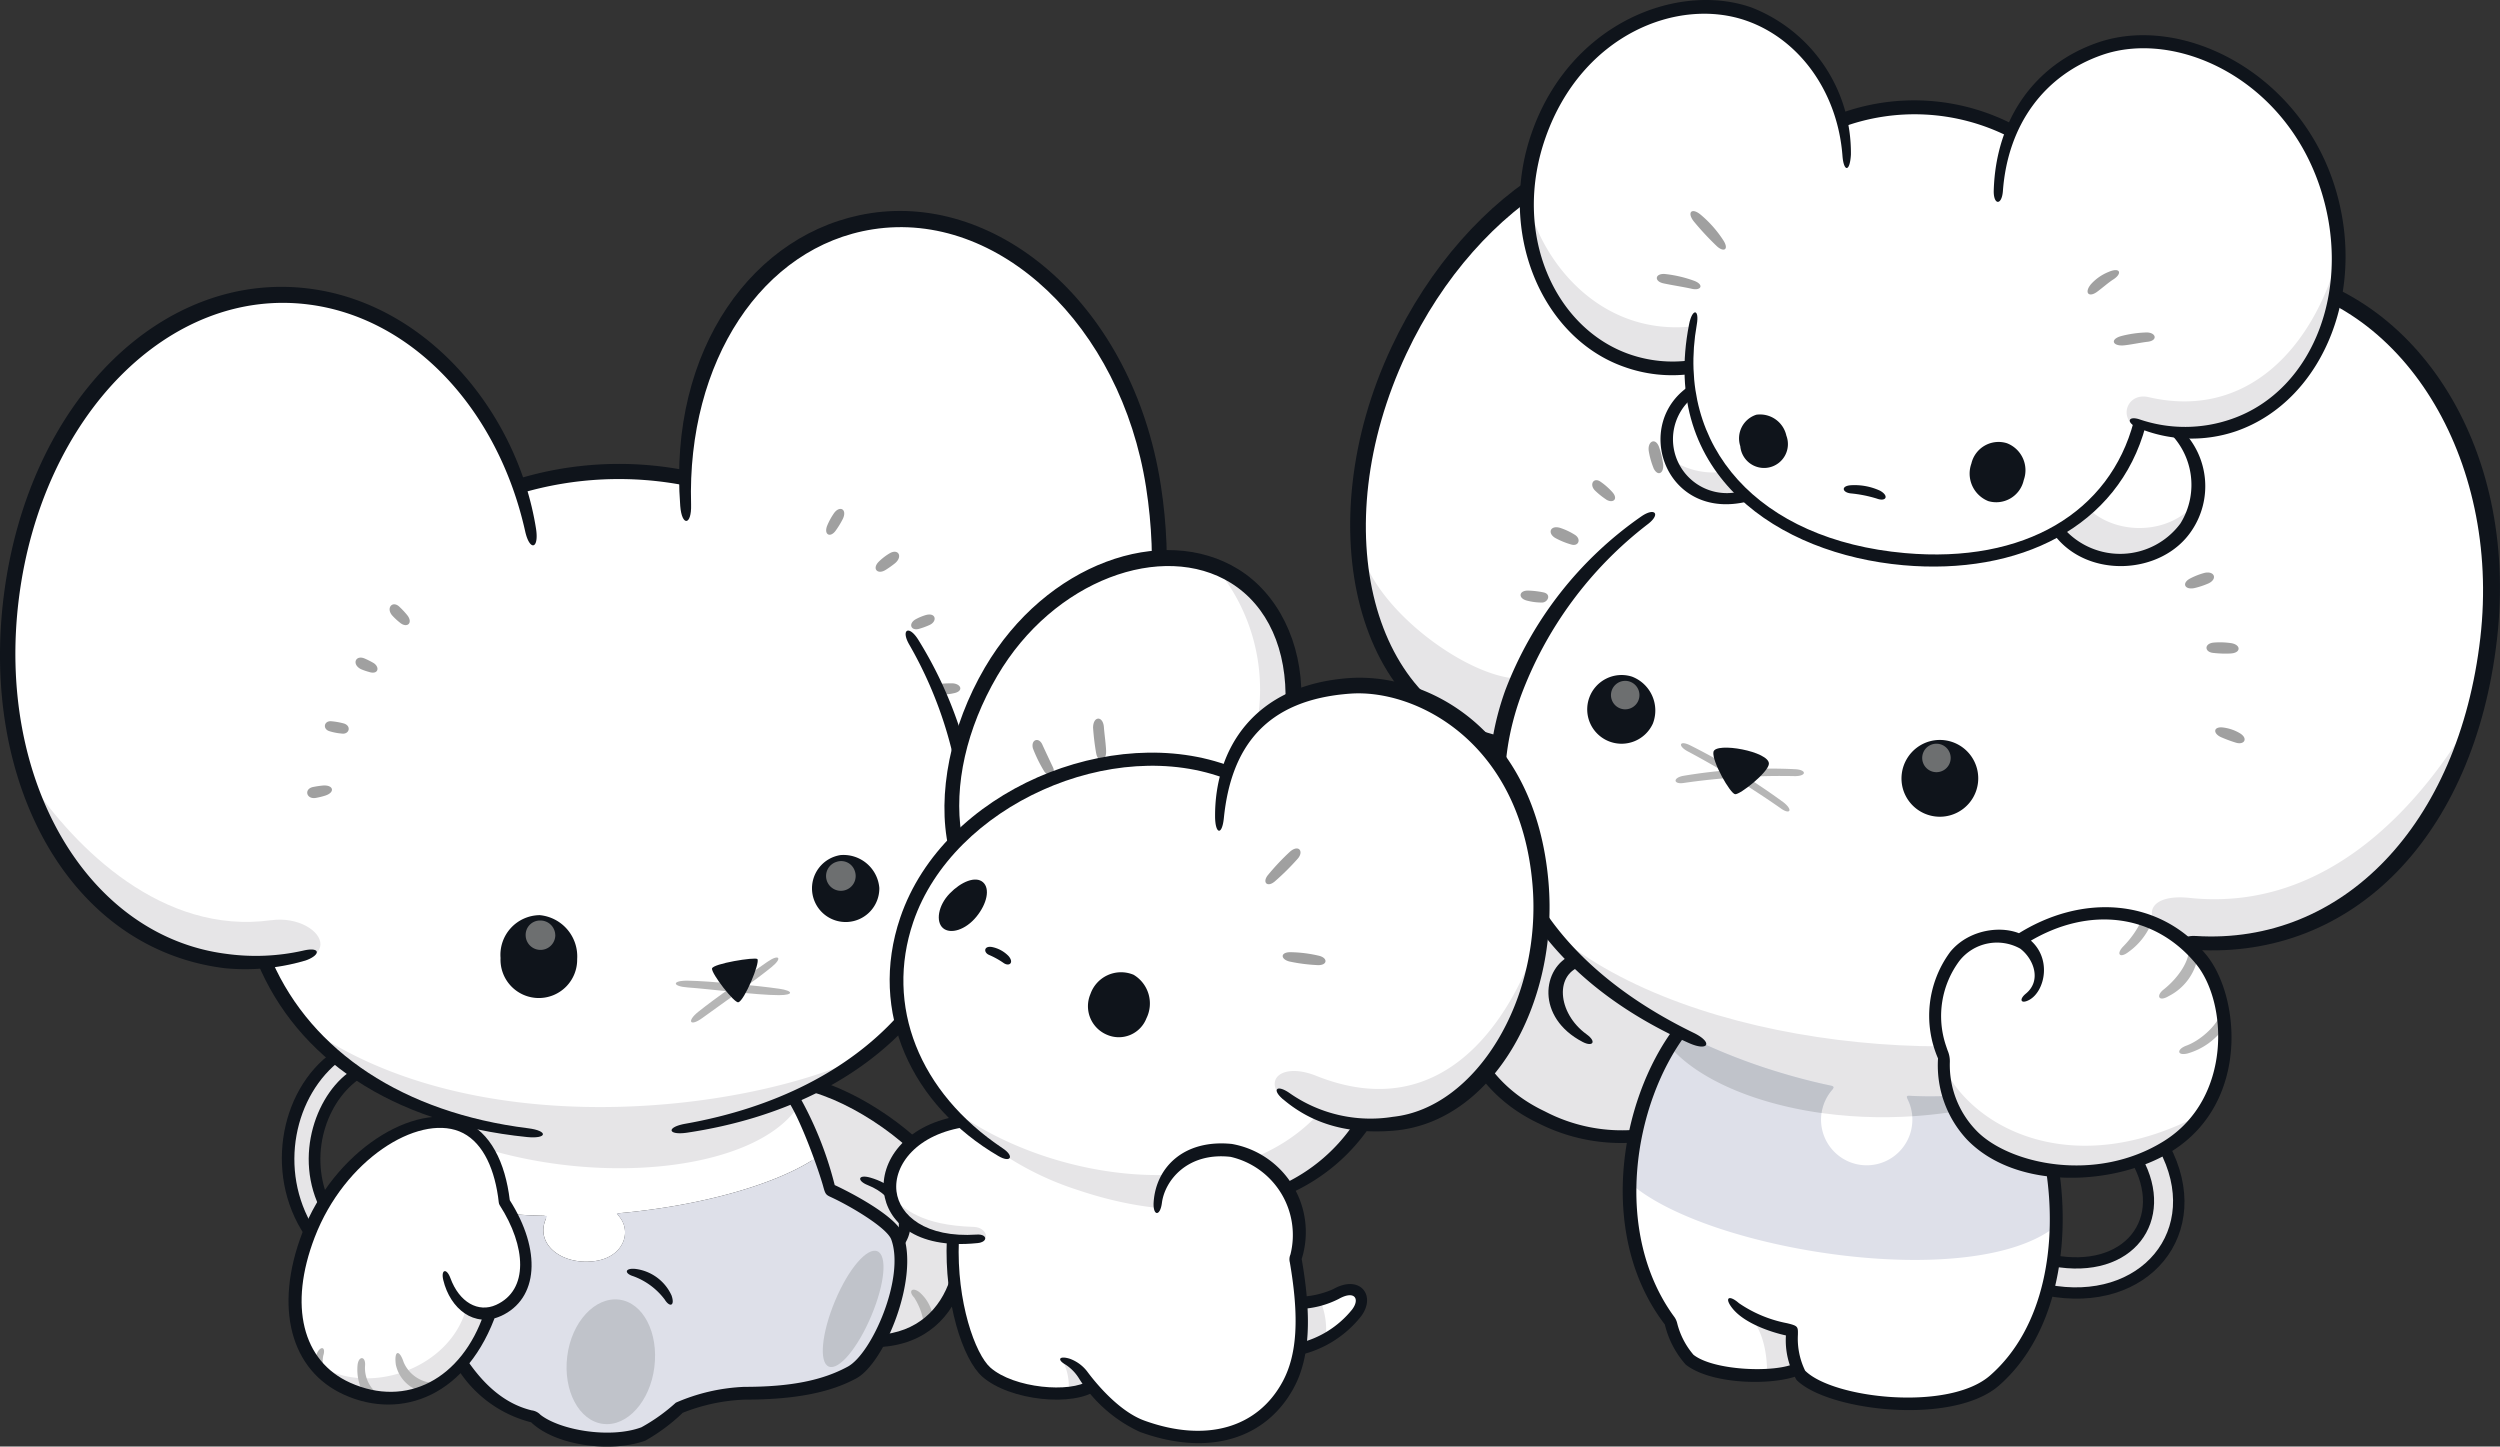 <?xml version="1.0" encoding="UTF-8"?>
<svg data-name="Group 2196" version="1.1" viewBox="0 0 207.39 120" xmlns="http://www.w3.org/2000/svg">
 <rect x="0" y="0" width="207.39" height="120" fill="#333333" stroke="none"/>
 <defs>
  <clipPath id="clipPath1">
   <rect width="207.39" height="120" fill="none" data-name="Rectangle 16534"/>
  </clipPath>
  <clipPath id="clipPath2">
   <rect width="207.39" height="120" fill="none" data-name="Rectangle 16534"/>
  </clipPath>
  <clipPath id="clipPath3">
   <rect width="207.39" height="120" fill="none" data-name="Rectangle 16534"/>
  </clipPath>
  <clipPath id="clipPath4">
   <rect width="207.39" height="120" fill="none" data-name="Rectangle 16534"/>
  </clipPath>
  <clipPath id="clipPath5">
   <rect width="207.39" height="120" fill="none" data-name="Rectangle 16534"/>
  </clipPath>
  <clipPath id="clipPath6">
   <rect width="207.39" height="120" fill="none" data-name="Rectangle 16534"/>
  </clipPath>
  <clipPath id="clipPath7">
   <rect width="207.39" height="120" fill="none" data-name="Rectangle 16534"/>
  </clipPath>
  <clipPath id="clipPath8">
   <rect width="207.39" height="120" fill="none" data-name="Rectangle 16534"/>
  </clipPath>
  <clipPath id="clipPath9">
   <rect width="207.39" height="120" fill="none" data-name="Rectangle 16534"/>
  </clipPath>
  <clipPath id="clipPath10">
   <rect width="207.39" height="120" fill="none" data-name="Rectangle 16534"/>
  </clipPath>
  <clipPath id="clipPath11">
   <rect width="207.39" height="120" fill="none" data-name="Rectangle 16534"/>
  </clipPath>
  <clipPath id="clipPath12">
   <rect width="207.39" height="120" fill="none" data-name="Rectangle 16534"/>
  </clipPath>
  <clipPath id="clipPath13">
   <rect width="207.39" height="120" fill="none" data-name="Rectangle 16534"/>
  </clipPath>
  <clipPath id="clipPath14">
   <rect width="207.39" height="120" fill="none" data-name="Rectangle 16534"/>
  </clipPath>
  <clipPath id="clipPath15">
   <rect width="207.39" height="120" fill="none" data-name="Rectangle 16534"/>
  </clipPath>
  <clipPath id="clipPath18">
   <rect width="207.39" height="120" fill="none" data-name="Rectangle 16534"/>
  </clipPath>
  <clipPath id="clipPath19">
   <rect width="207.39" height="120" fill="none" data-name="Rectangle 16534"/>
  </clipPath>
  <clipPath id="clipPath20">
   <rect width="207.39" height="120" fill="none" data-name="Rectangle 16534"/>
  </clipPath>
  <clipPath id="clipPath21">
   <rect width="207.39" height="120" fill="none" data-name="Rectangle 16534"/>
  </clipPath>
  <clipPath id="clipPath22">
   <rect width="207.39" height="120" fill="none" data-name="Rectangle 16534"/>
  </clipPath>
  <clipPath id="clipPath23">
   <rect width="207.39" height="120" fill="none" data-name="Rectangle 16534"/>
  </clipPath>
  <clipPath id="clipPath24">
   <rect width="207.39" height="120" fill="none" data-name="Rectangle 16534"/>
  </clipPath>
  <clipPath id="clipPath25">
   <rect width="207.39" height="120" fill="none" data-name="Rectangle 16534"/>
  </clipPath>
  <clipPath id="clipPath26">
   <rect width="207.39" height="120" fill="none" data-name="Rectangle 16534"/>
  </clipPath>
  <clipPath id="clipPath27">
   <rect width="207.39" height="120" fill="none" data-name="Rectangle 16534"/>
  </clipPath>
  <clipPath id="clipPath28">
   <rect width="207.39" height="120" fill="none" data-name="Rectangle 16534"/>
  </clipPath>
  <clipPath id="clipPath29">
   <rect width="207.39" height="120" fill="none" data-name="Rectangle 16534"/>
  </clipPath>
  <clipPath id="clipPath30">
   <rect width="207.39" height="120" fill="none" data-name="Rectangle 16534"/>
  </clipPath>
  <clipPath id="clipPath31">
   <rect width="207.39" height="120" fill="none" data-name="Rectangle 16534"/>
  </clipPath>
  <clipPath id="clipPath32">
   <rect width="207.39" height="120" fill="none" data-name="Rectangle 16534"/>
  </clipPath>
  <clipPath id="clipPath33">
   <rect width="207.39" height="120" fill="none" data-name="Rectangle 16534"/>
  </clipPath>
  <clipPath id="clipPath34">
   <rect width="207.39" height="120" fill="none" data-name="Rectangle 16534"/>
  </clipPath>
  <clipPath id="clipPath35">
   <rect width="207.39" height="120" fill="none" data-name="Rectangle 16534"/>
  </clipPath>
  <clipPath id="clipPath36">
   <rect width="207.39" height="120" fill="none" data-name="Rectangle 16534"/>
  </clipPath>
  <clipPath id="clipPath37">
   <rect width="207.39" height="120" fill="none" data-name="Rectangle 16534"/>
  </clipPath>
  <clipPath id="clipPath38">
   <rect width="207.39" height="120" fill="none" data-name="Rectangle 16534"/>
  </clipPath>
  <clipPath id="clipPath39">
   <rect width="207.39" height="120" fill="none" data-name="Rectangle 16534"/>
  </clipPath>
  <clipPath id="clipPath40">
   <rect width="207.39" height="120" fill="none" data-name="Rectangle 16534"/>
  </clipPath>
  <clipPath id="clipPath41">
   <rect width="207.39" height="120" fill="none" data-name="Rectangle 16534"/>
  </clipPath>
  <clipPath id="clipPath42">
   <rect width="207.39" height="120" fill="none" data-name="Rectangle 16534"/>
  </clipPath>
  <clipPath id="clipPath43">
   <rect width="207.39" height="120" fill="none" data-name="Rectangle 16534"/>
  </clipPath>
  <clipPath id="clipPath44">
   <rect width="207.39" height="120" fill="none" data-name="Rectangle 16534"/>
  </clipPath>
  <clipPath id="clipPath45">
   <rect width="207.39" height="120" fill="none" data-name="Rectangle 16534"/>
  </clipPath>
  <clipPath id="clipPath46">
   <rect width="207.39" height="120" fill="none" data-name="Rectangle 16534"/>
  </clipPath>
  <clipPath id="clipPath47">
   <rect width="207.39" height="120" fill="none" data-name="Rectangle 16534"/>
  </clipPath>
  <clipPath id="clipPath48">
   <rect width="207.39" height="120" fill="none" data-name="Rectangle 16534"/>
  </clipPath>
  <clipPath id="clipPath49">
   <rect width="207.39" height="120" fill="none" data-name="Rectangle 16534"/>
  </clipPath>
  <clipPath id="clipPath50">
   <rect width="207.39" height="120" fill="none" data-name="Rectangle 16534"/>
  </clipPath>
  <clipPath id="clipPath51">
   <rect width="207.39" height="120" fill="none" data-name="Rectangle 16534"/>
  </clipPath>
  <clipPath id="clipPath52">
   <rect width="207.39" height="120" fill="none" data-name="Rectangle 16534"/>
  </clipPath>
  <clipPath id="clipPath53">
   <rect width="207.39" height="120" fill="none" data-name="Rectangle 16534"/>
  </clipPath>
  <clipPath id="clipPath54">
   <rect width="207.39" height="120" fill="none" data-name="Rectangle 16534"/>
  </clipPath>
  <clipPath id="clipPath55">
   <rect width="207.39" height="120" fill="none" data-name="Rectangle 16534"/>
  </clipPath>
  <clipPath id="clipPath56">
   <rect width="207.39" height="120" fill="none" data-name="Rectangle 16534"/>
  </clipPath>
  <clipPath id="clipPath57">
   <rect width="207.39" height="120" fill="none" data-name="Rectangle 16534"/>
  </clipPath>
  <clipPath id="clipPath58">
   <rect width="207.39" height="120" fill="none" data-name="Rectangle 16534"/>
  </clipPath>
  <clipPath id="clipPath62">
   <rect width="207.39" height="120" fill="none" data-name="Rectangle 16534"/>
  </clipPath>
  <clipPath id="clipPath63">
   <rect width="207.39" height="120" fill="none" data-name="Rectangle 16534"/>
  </clipPath>
  <clipPath id="clipPath64">
   <rect width="207.39" height="120" fill="none" data-name="Rectangle 16534"/>
  </clipPath>
  <clipPath id="clipPath65">
   <rect width="207.39" height="120" fill="none" data-name="Rectangle 16534"/>
  </clipPath>
  <clipPath id="clipPath66">
   <rect width="207.39" height="120" fill="none" data-name="Rectangle 16534"/>
  </clipPath>
  <clipPath id="clipPath67">
   <rect width="207.39" height="120" fill="none" data-name="Rectangle 16534"/>
  </clipPath>
  <clipPath id="clipPath68">
   <rect width="207.39" height="120" fill="none" data-name="Rectangle 16534"/>
  </clipPath>
  <clipPath id="clipPath69">
   <rect width="207.39" height="120" fill="none" data-name="Rectangle 16534"/>
  </clipPath>
  <clipPath id="clipPath70">
   <rect width="207.39" height="120" fill="none" data-name="Rectangle 16534"/>
  </clipPath>
  <clipPath id="clipPath71">
   <rect width="207.39" height="120" fill="none" data-name="Rectangle 16534"/>
  </clipPath>
  <clipPath id="clipPath72">
   <rect width="207.39" height="120" fill="none" data-name="Rectangle 16534"/>
  </clipPath>
  <clipPath id="clipPath73">
   <rect width="207.39" height="120" fill="none" data-name="Rectangle 16534"/>
  </clipPath>
  <clipPath id="clipPath74">
   <rect width="207.39" height="120" fill="none" data-name="Rectangle 16534"/>
  </clipPath>
  <clipPath id="clipPath75">
   <rect width="207.39" height="120" fill="none" data-name="Rectangle 16534"/>
  </clipPath>
  <clipPath id="clipPath76">
   <rect width="207.39" height="120" fill="none" data-name="Rectangle 16534"/>
  </clipPath>
  <clipPath id="clipPath77">
   <rect width="207.39" height="120" fill="none" data-name="Rectangle 16534"/>
  </clipPath>
  <clipPath id="clipPath78">
   <rect width="207.39" height="120" fill="none" data-name="Rectangle 16534"/>
  </clipPath>
  <clipPath id="clipPath79">
   <rect width="207.39" height="120" fill="none" data-name="Rectangle 16534"/>
  </clipPath>
  <clipPath id="clipPath80">
   <rect width="207.39" height="120" fill="none" data-name="Rectangle 16534"/>
  </clipPath>
  <clipPath id="clipPath81">
   <rect width="207.39" height="120" fill="none" data-name="Rectangle 16534"/>
  </clipPath>
  <clipPath id="clipPath82">
   <rect width="207.39" height="120" fill="none" data-name="Rectangle 16534"/>
  </clipPath>
  <clipPath id="clipPath83">
   <rect width="207.39" height="120" fill="none" data-name="Rectangle 16534"/>
  </clipPath>
  <clipPath id="clipPath84">
   <rect width="207.39" height="120" fill="none" data-name="Rectangle 16534"/>
  </clipPath>
  <clipPath id="clipPath85">
   <rect width="207.39" height="120" fill="none" data-name="Rectangle 16534"/>
  </clipPath>
  <clipPath id="clipPath88">
   <rect width="207.39" height="120" fill="none" data-name="Rectangle 16534"/>
  </clipPath>
  <clipPath id="clipPath89">
   <rect width="207.39" height="120" fill="none" data-name="Rectangle 16534"/>
  </clipPath>
  <clipPath id="clipPath90">
   <rect width="207.39" height="120" fill="none" data-name="Rectangle 16534"/>
  </clipPath>
  <clipPath id="clipPath91">
   <rect width="207.39" height="120" fill="none" data-name="Rectangle 16534"/>
  </clipPath>
  <clipPath id="clipPath92">
   <rect width="207.39" height="120" fill="none" data-name="Rectangle 16534"/>
  </clipPath>
  <clipPath id="clipPath93">
   <rect width="207.39" height="120" fill="none" data-name="Rectangle 16534"/>
  </clipPath>
  <clipPath id="clipPath94">
   <rect width="207.39" height="120" fill="none" data-name="Rectangle 16534"/>
  </clipPath>
  <clipPath id="clipPath95">
   <rect width="207.39" height="120" fill="none" data-name="Rectangle 16534"/>
  </clipPath>
  <clipPath id="clipPath96">
   <rect width="207.39" height="120" fill="none" data-name="Rectangle 16534"/>
  </clipPath>
  <clipPath id="clipPath97">
   <rect width="207.39" height="120" fill="none" data-name="Rectangle 16534"/>
  </clipPath>
  <clipPath id="clipPath98">
   <rect width="207.39" height="120" fill="none" data-name="Rectangle 16534"/>
  </clipPath>
  <clipPath id="clipPath99">
   <rect width="207.39" height="120" fill="none" data-name="Rectangle 16534"/>
  </clipPath>
  <clipPath id="clipPath100">
   <rect width="207.39" height="120" fill="none" data-name="Rectangle 16534"/>
  </clipPath>
  <clipPath id="clipPath101">
   <rect width="207.39" height="120" fill="none" data-name="Rectangle 16534"/>
  </clipPath>
  <clipPath id="clipPath102">
   <rect width="207.39" height="120" fill="none" data-name="Rectangle 16534"/>
  </clipPath>
  <clipPath id="clipPath103">
   <rect width="207.39" height="120" fill="none" data-name="Rectangle 16534"/>
  </clipPath>
  <clipPath id="clipPath104">
   <rect width="207.39" height="120" fill="none" data-name="Rectangle 16534"/>
  </clipPath>
  <clipPath id="clipPath105">
   <rect width="207.39" height="120" fill="none" data-name="Rectangle 16534"/>
  </clipPath>
  <clipPath id="clipPath106">
   <rect width="207.39" height="120" fill="none" data-name="Rectangle 16534"/>
  </clipPath>
  <clipPath id="clipPath107">
   <rect width="207.39" height="120" fill="none" data-name="Rectangle 16534"/>
  </clipPath>
  <clipPath id="clipPath108">
   <rect width="207.39" height="120" fill="none" data-name="Rectangle 16534"/>
  </clipPath>
  <clipPath id="clipPath109">
   <rect width="207.39" height="120" fill="none" data-name="Rectangle 16534"/>
  </clipPath>
  <clipPath id="clipPath110">
   <rect width="207.39" height="120" fill="none" data-name="Rectangle 16534"/>
  </clipPath>
  <clipPath id="clipPath111">
   <rect width="207.39" height="120" fill="none" data-name="Rectangle 16534"/>
  </clipPath>
  <clipPath id="clipPath112">
   <rect width="207.39" height="120" fill="none" data-name="Rectangle 16534"/>
  </clipPath>
  <clipPath id="clipPath113">
   <rect width="207.39" height="120" fill="none" data-name="Rectangle 16534"/>
  </clipPath>
  <clipPath id="clipPath114">
   <rect width="207.39" height="120" fill="none" data-name="Rectangle 16534"/>
  </clipPath>
  <clipPath id="clipPath115">
   <rect width="207.39" height="120" fill="none" data-name="Rectangle 16534"/>
  </clipPath>
  <clipPath id="clipPath116">
   <rect width="207.39" height="120" fill="none" data-name="Rectangle 16534"/>
  </clipPath>
  <clipPath id="clipPath117">
   <rect width="207.39" height="120" fill="none" data-name="Rectangle 16534"/>
  </clipPath>
  <clipPath id="clipPath118">
   <rect width="207.39" height="120" fill="none" data-name="Rectangle 16534"/>
  </clipPath>
  <clipPath id="clipPath119">
   <rect width="207.39" height="120" fill="none" data-name="Rectangle 16534"/>
  </clipPath>
  <clipPath id="clipPath120">
   <rect width="207.39" height="120" fill="none" data-name="Rectangle 16534"/>
  </clipPath>
  <clipPath id="clipPath121">
   <rect width="207.39" height="120" fill="none" data-name="Rectangle 16534"/>
  </clipPath>
  <clipPath id="clipPath122">
   <rect width="207.39" height="120" fill="none" data-name="Rectangle 16534"/>
  </clipPath>
  <clipPath id="clipPath123">
   <rect width="207.39" height="120" fill="none" data-name="Rectangle 16534"/>
  </clipPath>
  <clipPath id="clipPath124">
   <rect width="207.39" height="120" fill="none" data-name="Rectangle 16534"/>
  </clipPath>
  <clipPath id="clipPath125">
   <rect width="207.39" height="120" fill="none" data-name="Rectangle 16534"/>
  </clipPath>
  <clipPath id="clipPath126">
   <rect width="207.39" height="120" fill="none" data-name="Rectangle 16534"/>
  </clipPath>
  <clipPath id="clipPath127">
   <rect width="207.39" height="120" fill="none" data-name="Rectangle 16534"/>
  </clipPath>
  <clipPath id="clipPath128">
   <rect width="207.39" height="120" fill="none" data-name="Rectangle 16534"/>
  </clipPath>
  <clipPath id="clipPath129">
   <rect width="207.39" height="120" fill="none" data-name="Rectangle 16534"/>
  </clipPath>
  <clipPath id="clipPath132">
   <rect width="207.39" height="120" fill="none" data-name="Rectangle 16534"/>
  </clipPath>
  <clipPath id="clipPath133">
   <rect width="207.39" height="120" fill="none" data-name="Rectangle 16534"/>
  </clipPath>
  <clipPath id="clipPath134">
   <rect width="207.39" height="120" fill="none" data-name="Rectangle 16534"/>
  </clipPath>
  <clipPath id="clipPath135">
   <rect width="207.39" height="120" fill="none" data-name="Rectangle 16534"/>
  </clipPath>
  <clipPath id="clipPath136">
   <rect width="207.39" height="120" fill="none" data-name="Rectangle 16534"/>
  </clipPath>
  <clipPath id="clipPath137">
   <rect width="207.39" height="120" fill="none" data-name="Rectangle 16534"/>
  </clipPath>
  <clipPath id="clipPath138">
   <rect width="207.39" height="120" fill="none" data-name="Rectangle 16534"/>
  </clipPath>
  <clipPath id="clipPath139">
   <rect width="207.39" height="120" fill="none" data-name="Rectangle 16534"/>
  </clipPath>
  <clipPath id="clipPath140">
   <rect width="207.39" height="120" fill="none" data-name="Rectangle 16534"/>
  </clipPath>
  <clipPath id="clipPath141">
   <rect width="207.39" height="120" fill="none" data-name="Rectangle 16534"/>
  </clipPath>
  <clipPath id="clipPath142">
   <rect width="207.39" height="120" fill="none" data-name="Rectangle 16534"/>
  </clipPath>
  <clipPath id="clipPath143">
   <rect width="207.39" height="120" fill="none" data-name="Rectangle 16534"/>
  </clipPath>
  <clipPath id="clipPath144">
   <rect width="207.39" height="120" fill="none" data-name="Rectangle 16534"/>
  </clipPath>
  <clipPath id="clipPath145">
   <rect width="207.39" height="120" fill="none" data-name="Rectangle 16534"/>
  </clipPath>
  <clipPath id="clipPath146">
   <rect width="207.39" height="120" fill="none" data-name="Rectangle 16534"/>
  </clipPath>
  <clipPath id="clipPath147">
   <rect width="207.39" height="120" fill="none" data-name="Rectangle 16534"/>
  </clipPath>
 </defs>
 <path d="m170.18 43.246c-4.288 2.432-10.88 3.213-20.877 0.513-0.46 1.993 0.851 5.833 2.916 6.88 3.326 1.686 8.247 0.227 10.662 0.729 3.921 0.814 7.827 3.289 11.163 1.412 2.406-1.353 3.337-4.72 3.1-6.483a7.264 7.264 0 0 1-6.969-3.052" clip-path="url(#clipPath147)" fill="#fff" data-name="Path 9009"/>
 <path d="m149.26 44.078c6.333 3.1 16.358 2.916 21.461-0.136a5.088 5.088 0 0 1 0.865 0.956c-1.411 1.5-7.057 3.549-11.482 3.372-5.554-0.222-9.113-2.05-10.844-4.192" clip-path="url(#clipPath146)" fill="#e6e5e7" data-name="Path 9010"/>
 <path d="m177.67 46.038c0.379 1.979-0.668 5.764-3.258 7.222-3.555 2-7.653-0.563-11.642-1.39-2.421-0.5-7.409 1.012-10.89-0.751-2.244-1.138-3.644-5.251-3.121-7.518l0.956 0.507c-0.272 1.906 1 5.248 2.717 6.117 3.218 1.631 7.938 0.149 10.545 0.688 3.97 0.824 7.678 3.241 10.84 1.463 2.3-1.3 3.113-4.69 2.859-6.138z" clip-path="url(#clipPath145)" fill="#0f141b" data-name="Path 9011"/>
 <path d="m169.29 106.91c8.729 2.059 14.424-5.254 9.757-12.541l-2.088 1.35c3.417 5.284-0.33 10.357-7.216 8.742z" clip-path="url(#clipPath144)" fill="#e6e5e7" data-name="Path 9012"/>
 <path d="m142.46 89.734c-2.2 4.1-7.492 6.2-14.514 2.878-6.4-3.022-7.974-9.3-5.616-13.689a8.4 8.4 0 0 1 5.4-4.166c2.317 3.98 8.514 9.326 15.617 12.134a7.886 7.886 0 0 1-0.887 2.843" clip-path="url(#clipPath143)" fill="#fff" data-name="Path 9013"/>
 <path d="m127.73 74.757a16.244 16.244 0 0 0-4.594 2.7c-4.163 3.574-1.733 12.019 3.606 14.511q0.57 0.34 1.2 0.64c7.022 3.318 12.314 1.218 14.514-2.878a7.891 7.891 0 0 0 0.887-2.843c-7.1-2.808-13.3-8.154-15.617-12.134" clip-path="url(#clipPath142)" fill="#e6e5e7" data-name="Path 9014"/>
 <path d="m167.74 89.398c-10.141 3.331-23.319-1.825-28.22-3.918-4.316 5.72-6.488 16.744-0.911 24.179a7.042 7.042 0 0 0 1.579 3.1c1.81 1.426 7 1.652 8.92 0.753a1.745 1.745 0 0 0 0.314 0.522c2.461 2.461 12.4 3.558 15.978 0.425 6.892-6.03 5.9-18.6 2.34-25.06" clip-path="url(#clipPath141)" fill="#fff" data-name="Path 9015"/>
 <path d="m148.65 110.4a9.918 9.918 0 0 1-3.691-1.412c1.4 1.354 1.642 3.541 1.635 5.029a7.491 7.491 0 0 0 2.479-0.492l0.016-0.041a7.147 7.147 0 0 1-0.441-3.083" clip-path="url(#clipPath140)" fill="#e6e5e7" data-name="Path 9016"/>
 <path d="m168.39 90.706c-0.2-0.458-0.421-0.895-0.648-1.307-10.14 3.331-23.319-1.825-28.22-3.918-0.329 0.436-0.646 0.9-0.947 1.4 4.257 4.893 17.13 8.051 29.816 3.828" clip-path="url(#clipPath139)" fill="#e6e5e7" data-name="Path 9017"/>
 <path d="m187.43 22.876c-9.956-1.147-18.843 4.365-23.063 15.431q-0.525-0.191-1.063-0.366a27.466 27.466 0 0 0-11.366-1.215c2.313-11.2-1.86-20.629-8.054-23.536-9.12-4.278-21.492 2.866-27.633 15.957s-3.728 27.172 5.392 31.45a12.969 12.969 0 0 0 3.03 0.988c-2 12.027 6.916 22.521 23.118 27.419 15.264 4.615 28.925 0.979 34.258-10.9 12.028 0.779 22.308-8.921 24.176-25.138 1.755-15.235-6.609-28.687-18.793-30.091" clip-path="url(#clipPath138)" fill="#fff" data-name="Path 9018"/>
 <g fill="#e6e5e7">
  <path d="m128.94 77.403c3.975 5 10.383 9.177 18.8 11.722 12.139 3.67 23.31 2 30.038-4.762-13.772 4.762-37.517 2.612-48.841-6.961" clip-path="url(#clipPath137)" data-name="Path 9019"/>
  <path d="m112.92 45.711c0.494 6.818 3.514 12.449 8.717 14.891a12.957 12.957 0 0 0 3.03 0.988l0.032-0.012a21.738 21.738 0 0 1 1.32-5.275c-4.254-0.088-11.821-5.634-13.1-10.594" clip-path="url(#clipPath136)" data-name="Path 9020"/>
  <path d="m204.77 60.019c-3.813 6.351-11.48 15.7-23.146 14.466-4.172-0.44-4.071 2.551-0.182 3.584a3.717 3.717 0 0 1 0.517 0.22c0.029-0.061 0.056-0.123 0.084-0.185 10.165 0.658 19.081-6.167 22.727-18.086" clip-path="url(#clipPath135)" data-name="Path 9021"/>
 </g>
 <path d="m170.5 101.76a26.017 26.017 0 0 0-2.485-11.839 30.805 30.805 0 0 1-9.6 0.982c-0.278-0.013-0.278 0.067-0.148 0.334a3.788 3.788 0 1 1-6.3-0.809c0.2-0.23 0.18-0.316-0.122-0.379q-2.008-0.422-4.065-1.042a49.579 49.579 0 0 1-8.389-3.354 23.221 23.221 0 0 0-4.114 12.535c6.439 5.595 28.267 9.046 35.22 3.573" clip-path="url(#clipPath134)" fill="#dee0e9" data-name="Path 9022"/>
 <path d="m168.02 89.919a30.787 30.787 0 0 1-9.6 0.982c-0.278-0.013-0.278 0.067-0.149 0.334a3.769 3.769 0 0 1 0.367 1.365 38.7 38.7 0 0 0 9.757-1.9q-0.181-0.4-0.374-0.786" clip-path="url(#clipPath133)" fill="#c0c3ca" data-name="Path 9023"/>
 <path d="m151.11 92.33a3.757 3.757 0 0 1 0.864-1.9c0.2-0.231 0.179-0.316-0.123-0.379q-2.008-0.422-4.066-1.043a49.7 49.7 0 0 1-8.389-3.353q-0.425 0.58-0.82 1.227c2.231 2.566 6.832 4.654 12.533 5.452" clip-path="url(#clipPath132)" fill="#c0c3ca" data-name="Path 9024"/>
 <g fill="#0f141b">
  <path d="m140.11 86.528c-14.224-6.337-19.255-18.075-15.242-29.252a30.981 30.981 0 0 1 11.3-14.443c1.116-0.764 1.615-0.191 0.543 0.638a32.094 32.094 0 0 0-10.558 14.3c-4.055 11.292 1.464 21.649 14.35 27.912 1.617 0.786 1.25 1.577-0.392 0.845" clip-path="url(#clipPath129)" data-name="Path 9027"/>
  <path d="m164.6 37.548a27.48 27.48 0 0 0-22.982 1.741c-1.205 0.657-0.887 1.375 0.337 0.765a27.8 27.8 0 0 1 22.247-1.309z" clip-path="url(#clipPath128)" data-name="Path 9028"/>
  <path d="m124.59 62.334c-12.1-2.187-16.162-18.611-9.158-33.535 6.291-13.409 18.948-21.023 28.8-16.4 6.769 3.176 10.844 13.441 8.384 24.286l-1.171 0.106c1.82-8.73-0.243-19.647-7.762-23.176-8.872-4.158-20.991 2.9-27.015 15.732-6.855 14.609-2.785 29.753 8.195 31.8z" clip-path="url(#clipPath127)" data-name="Path 9029"/>
 </g>
 <g fill="#a0a0a0">
  <path d="m126.78 48.994a7.324 7.324 0 0 1 1.251 0.146c0.687 0.141 0.387 0.827-0.1 0.845a4.956 4.956 0 0 1-1.285-0.166c-0.74-0.2-0.638-0.851 0.133-0.825" clip-path="url(#clipPath126)" data-name="Path 9030"/>
  <path d="m130.35 45.172a6.318 6.318 0 0 1-1.337-0.547c-0.676-0.406-0.395-1.093 0.433-0.827a5.483 5.483 0 0 1 1.177 0.554c0.584 0.35 0.336 1.006-0.273 0.82" clip-path="url(#clipPath125)" data-name="Path 9031"/>
  <path d="m133.24 41.435a6.311 6.311 0 0 1-0.942-0.759c-0.469-0.5-0.091-1.094 0.455-0.729a5.513 5.513 0 0 1 1.014 0.892c0.5 0.567 0.037 0.951-0.528 0.6" clip-path="url(#clipPath124)" data-name="Path 9032"/>
  <path d="m137.18 38.853a6.73 6.73 0 0 1-0.4-1.4c-0.144-0.859 0.578-1.215 0.87-0.311a8.007 8.007 0 0 1 0.315 1.344c0.091 0.76-0.429 1.086-0.79 0.364" clip-path="url(#clipPath123)" data-name="Path 9033"/>
 </g>
 <path d="m182.14 77.645c12.2 0.768 21.831-9.227 23.618-24.732 1.721-14.941-6.526-28.208-18.384-29.574-10.782-1.244-19.737 5.42-23.4 17.338-0.466 1.52-1.124 1.346-0.79-0.152 2.089-9.347 10.806-19.968 24.362-18.408 12.595 1.451 21.46 14.71 19.593 30.923-1.873 16.282-11.905 26.55-25.023 25.758-1.473-0.089-1.473-1.248 0.029-1.153" clip-path="url(#clipPath122)" fill="#0f141b" data-name="Path 9034"/>
 <g fill="#a0a0a0">
  <path d="m177.69 43.106a4.75 4.75 0 0 1 0.978-1.028c0.738-0.552 1.195 0.065 0.678 0.647a10.2 10.2 0 0 1-1.018 0.973c-0.54 0.444-1.051 9e-3 -0.638-0.592" clip-path="url(#clipPath121)" data-name="Path 9035"/>
  <path d="m181.75 47.955a5.923 5.923 0 0 1 1.119-0.429c0.835-0.191 1.109 0.5 0.349 0.866a6.691 6.691 0 0 1-1.184 0.395c-0.836 0.167-1.079-0.455-0.283-0.831" clip-path="url(#clipPath120)" data-name="Path 9036"/>
  <path d="m185.09 54.209a8.914 8.914 0 0 1-1.523-0.049c-0.7-0.088-0.714-0.766 0.046-0.851a6.28 6.28 0 0 1 1.489 0.046c0.8 0.136 0.812 0.794-0.015 0.851" clip-path="url(#clipPath119)" data-name="Path 9037"/>
  <path d="m185.47 61.606a11.533 11.533 0 0 1-1.261-0.471c-0.638-0.319-0.59-0.859 0.167-0.79a3.6 3.6 0 0 1 1.443 0.486c0.708 0.439 0.35 1-0.349 0.774" clip-path="url(#clipPath118)" data-name="Path 9038"/>
 </g>
 <path d="m149.43 114c-2.018 0.967-7.4 0.933-9.591-0.8a7.688 7.688 0 0 1-1.731-3.326c-5.6-7.3-3.837-18.47 0.843-24.673l0.949 0.555c-4.449 5.9-6.086 16.468-1.061 23.416a1.5 1.5 0 0 1 0.291 0.585 6.409 6.409 0 0 0 1.354 2.63c1.7 1.342 6.891 1.522 8.494 0.677z" clip-path="url(#clipPath117)" fill="#0f141b" data-name="Path 9039"/>
 <path d="m170.82 97.076c0.925 6.32-0.235 13.7-4.989 17.861-3.835 3.356-14.223 2.112-16.791-0.455a6.467 6.467 0 0 1-0.887-3.7c-1.048-0.223-3.35-0.93-4.4-2.2-0.754-0.917-0.346-1.221 0.5-0.478a10.571 10.571 0 0 0 3.994 1.664c0.906 0.22 0.913 0.278 0.9 0.955a6.047 6.047 0 0 0 0.6 2.982c2.314 2.315 11.921 3.4 15.342 0.4 4.569-4 5.584-11.041 4.627-17.13z" clip-path="url(#clipPath116)" fill="#0f141b" data-name="Path 9040"/>
 <g fill="#b6b6b6">
  <path d="m123.7 76.957a7.773 7.773 0 0 0 2.053 2.083c0.684 0.408 0.989 0.052 0.387-0.489a9.8 9.8 0 0 1-1.743-2.221z" clip-path="url(#clipPath115)" data-name="Path 9041"/>
  <path d="m121.45 81.302a6.257 6.257 0 0 0 2.8 1.051c0.709 0.041 0.746-0.407 0.045-0.592a7.55 7.55 0 0 1-2.578-1.451z" clip-path="url(#clipPath114)" data-name="Path 9042"/>
  <path d="m122 86.662a4.425 4.425 0 0 0 1.763-0.255c0.959-0.385 0.681-0.912-0.258-0.714a4.194 4.194 0 0 1-1.834-0.021z" clip-path="url(#clipPath113)" data-name="Path 9043"/>
 </g>
 <g fill="#0f141b">
  <path d="m135.64 94.776a15.188 15.188 0 0 1-7.989-1.58c-6.5-3.071-8.5-9.867-5.954-14.611a8.922 8.922 0 0 1 5.194-4.252l0.664 0.959a7.873 7.873 0 0 0-4.812 3.852c-2.391 4.455-0.373 10.318 5.405 13.048a13.784 13.784 0 0 0 7.675 1.515z" clip-path="url(#clipPath112)" data-name="Path 9044"/>
  <path d="m131.37 80.099c-2.46 0.575-2.2 3.933 0.243 5.7 0.873 0.631 0.506 1.068-0.319 0.638-3.9-2.028-3.395-6.2-0.851-7.245z" clip-path="url(#clipPath111)" data-name="Path 9045"/>
  <path d="m177.7 96.054c2.86 5.174-0.685 10.252-7.488 8.983l0.136-0.923c5.919 1.126 9.16-3.064 6.461-7.742z" clip-path="url(#clipPath110)" data-name="Path 9046"/>
  <path d="m179.94 94.961c3.923 7.317-1.669 14.222-10.273 12.507l0.25-0.9c7.653 1.486 12.766-4.555 9.186-11.194z" clip-path="url(#clipPath109)" data-name="Path 9047"/>
  <path d="m137.12 60.013a2.85 2.85 0 1 1-1.74-3.883 3.006 3.006 0 0 1 1.74 3.883" clip-path="url(#clipPath108)" data-name="Path 9048"/>
 </g>
 <path d="m135.88 58.185a1.181 1.181 0 1 1-0.533-1.58 1.181 1.181 0 0 1 0.533 1.58" clip-path="url(#clipPath107)" fill="#6d6f70" data-name="Path 9049"/>
 <path d="m157.85 65.409a3.185 3.185 0 1 0 2.3-3.931 3.2 3.2 0 0 0-2.3 3.931" clip-path="url(#clipPath106)" fill="#0f141b" data-name="Path 9050"/>
 <path d="m159.55 63.331a1.181 1.181 0 1 0 0.631-1.543 1.181 1.181 0 0 0-0.631 1.543" clip-path="url(#clipPath105)" fill="#6d6f70" data-name="Path 9051"/>
 <path d="m147.66 67.012a75.474 75.474 0 0 0-7.7-4.708c-0.8-0.453-0.623-0.911 0.258-0.471a54.145 54.145 0 0 1 7.731 4.724c0.835 0.652 0.539 1.082-0.289 0.455" clip-path="url(#clipPath104)" fill="#b6b6b6" data-name="Path 9052"/>
 <path d="m139.59 64.369a43.115 43.115 0 0 1 9.265-0.562c1.05 0.033 1.039 0.583 0.031 0.577a55.945 55.945 0 0 0-9.174 0.562c-0.868 0.151-0.982-0.39-0.122-0.577" clip-path="url(#clipPath103)" fill="#b6b6b6" data-name="Path 9053"/>
 <path d="m142.14 62.379c0.152-0.86 4.7-0.032 4.6 1-0.069 0.706-2.392 2.552-2.8 2.506s-1.936-2.734-1.8-3.508" clip-path="url(#clipPath102)" fill="#0f141b" data-name="Path 9054"/>
 <path d="m182.52 79.656c-3.705-4.478-9.619-5.139-15.022-1.566a4.51 4.51 0 0 0-5.317 1.33 8.23 8.23 0 0 0-0.879 8.288 8.363 8.363 0 0 0 2.337 6.429c3.969 4.088 11.961 3.517 16.129 0.911 5.912-3.7 5.6-11.954 2.751-15.393" clip-path="url(#clipPath101)" fill="#fff" data-name="Path 9055"/>
 <path d="m161.3 88.628a8.284 8.284 0 0 0 2.346 5.51c3.969 4.089 11.961 3.517 16.13 0.911a9.62 9.62 0 0 0 2.755-2.585c-10.323 5.459-18.643 1.342-21.231-3.836" clip-path="url(#clipPath100)" fill="#e6e5e7" data-name="Path 9056"/>
 <g fill="#b6b6b6">
  <path d="m178.48 76.565a5.521 5.521 0 0 1-1.9 2.4c-0.711 0.555-1.048 0.195-0.471-0.425a7.943 7.943 0 0 0 1.595-2.293z" clip-path="url(#clipPath99)" data-name="Path 9057"/>
  <path d="m182.32 79.406a4.525 4.525 0 0 1-2.4 3.22c-0.851 0.516-1.089-0.025-0.425-0.547 1.139-0.9 2.206-2.362 2.08-3.524z" clip-path="url(#clipPath98)" data-name="Path 9058"/>
  <path d="m184.54 85.192a5.608 5.608 0 0 1-3.068 2.2c-0.874 0.213-0.935-0.343-0.091-0.653 1.253-0.46 2.795-1.884 2.947-3.038z" clip-path="url(#clipPath97)" data-name="Path 9059"/>
 </g>
 <path d="m161.75 79.01a8.911 8.911 0 0 0-0.979 8.794 9.017 9.017 0 0 0 2.415 6.743c4.223 4.35 12.514 3.744 16.973 0.957 6.495-4.057 5.667-12.9 2.848-16.312-3.9-4.719-10.333-5.091-15.7-1.663l1.039 0.579c4.979-2.972 10.377-2.311 13.815 1.845 2.654 3.208 3 11.174-2.64 14.7-5.681 3.55-12.884 1.9-15.548-0.841a7.818 7.818 0 0 1-2.222-5.7 2.264 2.264 0 0 0-0.184-0.968c-0.039-0.108-0.148-0.434-0.148-0.434a7.669 7.669 0 0 1 1.126-7 3.961 3.961 0 0 1 5.048-1.013c1.128 0.862 1.781 2.653 0.465 3.73-0.595 0.487-0.419 0.894 0.273 0.524 1.328-0.71 1.976-3.595-0.136-5.149-1.565-1.152-4.777-0.893-6.448 1.207" clip-path="url(#clipPath96)" fill="#0f141b" data-name="Path 9060"/>
 <path d="m181.26 43.683a6.6 6.6 0 0 0-2.134-9.069 7.632 7.632 0 0 0-2.1-0.982 14.442 14.442 0 0 1-6.849 9.614 7.264 7.264 0 0 0 6.968 3.052 6.118 6.118 0 0 0 4.111-2.615" clip-path="url(#clipPath95)" fill="#fff" data-name="Path 9061"/>
 <path d="m181.26 43.683a5.483 5.483 0 0 0 0.866-1.928c-2.612 3.037-7.691 2.511-9.538-0.365-0.48 0.365-1.871 1.562-2.426 1.876 2.9 4.117 8.664 4.056 11.1 0.418" clip-path="url(#clipPath94)" fill="#e6e5e7" data-name="Path 9062"/>
 <path d="m140.6 32.277c-4.465 2.825-2.1 10.571 4.557 8.794-3.615-4.177-4.4-6.911-4.557-8.794" clip-path="url(#clipPath93)" fill="#fff" data-name="Path 9063"/>
 <path d="m138.57 38.079c0.653 2.05 2.715 4.028 6.592 2.992-0.625-0.721-1.165-1.4-1.632-2.038a6.2 6.2 0 0 1-4.96-0.954" clip-path="url(#clipPath92)" fill="#e6e5e7" data-name="Path 9064"/>
 <path d="m192.81 15.127c-3.157-9.072-12.186-13.234-18.581-11.009a12.048 12.048 0 0 0-7.324 6.847 15.9 15.9 0 0 0-5.622-1.812 18 18 0 0 0-8.546 0.935 12.383 12.383 0 0 0-7.679-8.8c-5.884-2.08-14.17 1.153-17.276 9.936-2.785 7.876 0.433 16.2 7.19 18.588a11.364 11.364 0 0 0 5.126 0.566c7e-3 9.36 7.977 15.088 17.879 15.969 9.375 0.834 17.292-2.962 19.466-11.189a12.018 12.018 0 0 0 7.851 0.036c7.142-2.485 10.507-11.468 7.516-20.064" clip-path="url(#clipPath91)" fill="#fff" data-name="Path 9065"/>
 <g fill="#e6e5e7">
  <path d="m140.33 27.085c-7.2 0.729-12.063-4.744-13.533-10.07l-0.016-0.017c6e-3 5.823 3.091 11.01 8.192 12.814a11.364 11.364 0 0 0 5.106 0.569l0.022-0.015a26.509 26.509 0 0 1 0.228-3.281" clip-path="url(#clipPath90)" data-name="Path 9066"/>
  <path d="m178.24 32.945c-1.965-0.456-2.706 2.227-0.365 2.734a13.927 13.927 0 0 0 7.42-0.488c5.382-1.873 8.618-7.435 8.608-13.74-2.077 7.374-7.485 13.393-15.663 11.494" clip-path="url(#clipPath89)" data-name="Path 9067"/>
  <path d="m179.23 35.621a12.469 12.469 0 0 0 1.285 0.172l-0.026-0.023c-0.363-0.032-0.791-0.071-1.26-0.149" clip-path="url(#clipPath88)" data-name="Path 9068"/>
 </g>
 <g fill="#0f141b">
  <path d="m167.12 10.383a17.887 17.887 0 0 0-14.694-0.888l0.265 1.109a17.318 17.318 0 0 1 13.95 0.74z" clip-path="url(#clipPath85)" data-name="Path 9071"/>
  <path d="m178 35.315c-2.255 8.465-10.574 12.424-20.109 11.573-10.331-0.917-20.231-7.472-17.771-19.987 0.266-1.348 0.873-1.3 0.638 0.03-1.792 10.146 5.143 17.872 17.264 18.95 9.952 0.888 17.01-3.4 18.986-10.91z" clip-path="url(#clipPath84)" data-name="Path 9072"/>
  <path d="m140.21 31.032a11.763 11.763 0 0 1-5.5-0.607c-6.818-2.412-10.56-11.169-7.624-19.471 3.211-9.08 12.129-12.482 18.226-10.328a12.95 12.95 0 0 1 8.232 12.21c-0.093 1.5-0.6 1.406-0.7 0.092-0.4-5.271-3.546-9.647-7.941-11.2-5.673-2.009-13.659 1.114-16.679 9.65-2.823 7.983 0.73 15.81 6.906 17.993a10.87 10.87 0 0 0 5.131 0.516z" clip-path="url(#clipPath83)" data-name="Path 9073"/>
  <path d="m177.3 35.466c-0.956-0.435-0.755-1 0.213-0.668a11.694 11.694 0 0 0 7.631-0.047c6.888-2.4 10.131-11.132 7.229-19.471-3.107-8.929-11.964-12.816-17.987-10.722-4.788 1.667-7.825 5.767-8.233 11.285-0.092 1.24-0.8 1.183-0.76-0.06 0.183-5.924 3.431-10.445 8.6-12.242 6.843-2.382 16.328 2.239 19.5 11.36 3.071 8.825-0.616 18.3-7.989 20.868a11.489 11.489 0 0 1-8.2-0.3" clip-path="url(#clipPath82)" data-name="Path 9074"/>
 </g>
 <g fill="#a0a0a0">
  <path d="m142.43 20.43a23.331 23.331 0 0 1-1.891-2.028c-0.62-0.755-0.229-1.244 0.569-0.569a9.445 9.445 0 0 1 1.891 2.164c0.433 0.73-0.02 0.937-0.569 0.433" clip-path="url(#clipPath81)" data-name="Path 9075"/>
  <path d="m140.35 23.958c-0.628-0.144-1.749-0.317-2.369-0.455-0.776-0.174-0.689-0.823 0.114-0.775a10.292 10.292 0 0 1 2.392 0.547c0.911 0.319 0.651 0.864-0.137 0.683" clip-path="url(#clipPath80)" data-name="Path 9076"/>
  <path d="m173.46 23.574a3.964 3.964 0 0 1 1.481-1.025c0.954-0.406 1.139 0.144 0.364 0.637-0.413 0.263-0.938 0.73-1.344 1.025-0.69 0.5-1.085 0.069-0.5-0.638" clip-path="url(#clipPath79)" data-name="Path 9077"/>
  <path d="m175.96 27.88a9.445 9.445 0 0 1 2.073-0.3c0.819-0.027 1.021 0.675 0.113 0.774-0.532 0.058-1.5 0.262-2 0.3-0.9 0.061-1.122-0.511-0.182-0.774" clip-path="url(#clipPath78)" data-name="Path 9078"/>
 </g>
 <g fill="#0f141b">
  <path d="m148.19 36.14a1.979 1.979 0 1 1-3.822 0.874 2.061 2.061 0 0 1 1.334-2.611 2.234 2.234 0 0 1 2.488 1.737" clip-path="url(#clipPath77)" data-name="Path 9079"/>
  <path d="m167.88 39.834a2.336 2.336 0 0 1-2.942 1.735 2.457 2.457 0 0 1-1.4-3.113 2.315 2.315 0 0 1 2.948-1.688 2.4 2.4 0 0 1 1.394 3.061" clip-path="url(#clipPath76)" data-name="Path 9080"/>
  <path d="m155.71 41.367a10.662 10.662 0 0 0-2.142-0.433c-0.736-0.058-0.911-0.638 0.023-0.683a5.042 5.042 0 0 1 2.369 0.455c0.775 0.433 0.5 0.934-0.25 0.661" clip-path="url(#clipPath75)" data-name="Path 9081"/>
  <path d="m145.28 41.521c-7.137 2.026-10.083-6.48-4.926-9.638a7.826 7.826 0 0 0 0.155 1.027 4.469 4.469 0 0 0 3.817 7.866z" clip-path="url(#clipPath74)" data-name="Path 9082"/>
  <path d="m179.58 35.542a6.061 6.061 0 0 1 1.3 7.881 6.228 6.228 0 0 1-9.666 0.427l-0.822 0.487c2.75 3.7 8.94 3.384 11.408-0.3a6.581 6.581 0 0 0-0.775-8.345z" clip-path="url(#clipPath73)" data-name="Path 9083"/>
 </g>
 <path d="m27.126 100.35c-2.271-4.394-0.412-9.621 2.835-11.495l-1.793-1.426a11.2 11.2 0 0 0-2.06 15.4z" clip-path="url(#clipPath72)" fill="#e6e5e7" data-name="Path 9084"/>
 <path d="m71.64 111.18c7.837 0.547 9.66-7.928 6.834-12.94-1.949-3.459-7.8-7.648-12.211-8.384l-1.489 0.851a60.071 60.071 0 0 1 3.584 8.323c4.486 2.768 7.716 4.556 3.281 12.15" clip-path="url(#clipPath71)" fill="#e6e5e7" data-name="Path 9085"/>
 <path d="m45.294 101.09c-0.938 2.139 1.327 3.881 4.02 3.528 2.52-0.33 3.166-2.6 1.922-3.848-0.036-0.036-0.019-0.115 0.029-0.119 6.887-0.61 13.374-2.436 16.671-4.77-0.75-2.066-1.829-4.615-2.629-5.388-8.126 4.525-22.52 3.59-26.837 2.217-0.11 0.163-0.243 3.473-0.335 7.4a40.53 40.53 0 0 0 7 0.743c0.085 0 0.189 0.166 0.159 0.235" clip-path="url(#clipPath70)" fill="#fff" data-name="Path 9086"/>
 <path d="m66.234 91.742a3.2 3.2 0 0 0-0.926-1.245c-8.126 4.526-22.521 3.591-26.838 2.218a12.66 12.66 0 0 0-0.158 1.932c10.99 4 24.4 2.5 27.922-2.9" clip-path="url(#clipPath69)" fill="#e6e5e7" data-name="Path 9087"/>
 <path d="m74.374 102.66c-0.485-1.327-4.283-3.372-5.559-3.919a17.954 17.954 0 0 0-0.879-2.859c-3.3 2.337-9.8 4.165-16.7 4.772-0.088 8e-3 -0.087 0.035-0.026 0.095 1.274 1.244 0.635 3.538-1.9 3.87-2.733 0.358-5.025-1.441-3.976-3.623 0.056-0.117 0.049-0.134-0.065-0.137a40.674 40.674 0 0 1-7.139-0.746c-0.113 4.807-0.163 10.54-0.03 12.572 1.633 2.544 3.6 4.31 6.2 4.83 1.659 1.593 6.314 2.341 9.067 1.321a16.642 16.642 0 0 0 2.962-2.1 15.446 15.446 0 0 1 5.422-1.23c4.5 0 7-0.762 8.794-1.731 2.187-1.185 5.058-7.746 3.827-11.118" clip-path="url(#clipPath68)" fill="#dee0e9" data-name="Path 9088"/>
 <path d="m95.529 40.348c-2.135-13.7-12.517-23.45-23.193-21.788-9.007 1.402-15.078 10.265-15.475 21.226a31.133 31.133 0 0 0-8.148-0.4 26.667 26.667 0 0 0-5.7 1.091c-2.984-8.446-9.484-14.683-17.362-15.683-11.985-1.522-22.622 9.654-24.541 24.747s5.631 28.528 17.619 30.051a17.783 17.783 0 0 0 3.3 0.109c4.417 10.51 16.764 15.623 30.567 14.532 16.458-1.3 28.789-10.932 27.756-25.926l0.1-0.014c12.948-2.016 17.109-14.864 15.077-27.945" clip-path="url(#clipPath67)" fill="#fff" data-name="Path 9089"/>
 <path d="m22.496 76.335c-9 1.252-16.226-5.95-19.973-11.5 2.734 7.987 8.69 14.215 16.324 15.185 11.33 1.124 8.081-4.3 3.649-3.681" clip-path="url(#clipPath66)" fill="#e6e5e7" data-name="Path 9090"/>
 <path d="m95.868 49.767c-2.706 6.369-9.149 12.847-16.117 13.4 0 0.547 0.547 4.283 0.547 5.1 0.019 0.014 0.039 0.029 0.061 0.043l0.09-0.013c9.778-1.521 14.545-9.219 15.418-18.529" clip-path="url(#clipPath65)" fill="#e6e5e7" data-name="Path 9091"/>
 <path d="m54.284 113.41c-0.355 2.85-2.26 4.959-4.256 4.711s-3.327-2.76-2.972-5.61 2.312-4.949 4.308-4.7 3.275 2.75 2.92 5.6" clip-path="url(#clipPath64)" fill="#c0c3ca" data-name="Path 9092"/>
 <path d="m72.284 109.15c-1.123 2.676-2.7 4.563-3.533 4.215s-0.59-2.8 0.533-5.475 2.668-4.438 3.5-4.09 0.627 2.673-0.5 5.349" clip-path="url(#clipPath63)" fill="#c0c3ca" data-name="Path 9093"/>
 <path d="m25.449 85.205c5.844 6.757 16.022 10 27.146 9.119a36.108 36.108 0 0 0 18.816-6.6c-9.967 4.6-32.136 7.21-45.962-2.52" clip-path="url(#clipPath62)" fill="#e6e5e7" data-name="Path 9094"/>
 <g fill="#0f141b">
  <path d="m43.228 40.912a28.658 28.658 0 0 1 13.673-0.626l0.032-1.257a28.9 28.9 0 0 0-14.119 0.744z" clip-path="url(#clipPath58)" data-name="Path 9098"/>
  <path d="m22.578 79.739c3.291 7.489 10.894 12.571 21.235 13.858 1.7 0.212 1.6 0.9-0.1 0.727-11.254-1.139-19.076-6.563-22.361-14.486z" clip-path="url(#clipPath57)" data-name="Path 9099"/>
  <path d="m18.665 80.321c-12.879-1.58-20.33-15.315-18.348-30.923 2.07-16.292 13.259-26.994 25.334-25.455 9.9 1.258 17.3 10.392 18.811 19.891 0.276 1.734-0.525 1.924-0.9 0.226-2.282-10.205-9.424-17.72-17.965-18.8-11.552-1.474-22.104 9.218-24.024 24.339-1.917 15.09 5.643 28.061 17.211 29.53a17.851 17.851 0 0 0 6.351-0.266c1.509-0.357 1.463 0.372 0.229 0.81a17.589 17.589 0 0 1-6.7 0.648" clip-path="url(#clipPath56)" data-name="Path 9100"/>
 </g>
 <g fill="#a0a0a0">
  <path d="m33.207 51.676a5.244 5.244 0 0 1-0.653-0.6c-0.577-0.629 0.024-1.334 0.631-0.69a6.636 6.636 0 0 1 0.612 0.664c0.481 0.628-0.015 1.073-0.59 0.628" clip-path="url(#clipPath55)" data-name="Path 9101"/>
  <path d="m30.655 55.754a5.179 5.179 0 0 1-0.71-0.242c-0.793-0.4-0.451-1.24 0.349-0.865a6.929 6.929 0 0 1 0.7 0.356c0.524 0.342 0.4 0.969-0.342 0.752" clip-path="url(#clipPath54)" data-name="Path 9102"/>
  <path d="m28.401 60.858a4.764 4.764 0 0 1-1.071-0.2c-0.592-0.183-0.455-0.888 0.17-0.825a5.857 5.857 0 0 1 1.037 0.187c0.615 0.2 0.454 0.881-0.136 0.842" clip-path="url(#clipPath53)" data-name="Path 9103"/>
  <path d="m26.016 65.277a7.9 7.9 0 0 1 0.789-0.114c0.86-0.057 1.025 0.569 0.162 0.842a6.161 6.161 0 0 1-0.776 0.188c-0.8 0.132-1-0.78-0.175-0.916" clip-path="url(#clipPath52)" data-name="Path 9104"/>
  <path d="m68.613 43.624a5.446 5.446 0 0 1 0.529-0.988c0.471-0.734 1.154-0.438 0.79 0.382a7.092 7.092 0 0 1-0.592 0.98c-0.444 0.641-1.012 0.379-0.727-0.374" clip-path="url(#clipPath51)" data-name="Path 9105"/>
  <path d="m72.887 46.607a4.724 4.724 0 0 1 0.914-0.706c0.711-0.421 1.121 0.262 0.441 0.829a7.946 7.946 0 0 1-0.778 0.55c-0.657 0.411-1.139-0.091-0.577-0.672" clip-path="url(#clipPath50)" data-name="Path 9106"/>
  <path d="m75.947 51.38a4.267 4.267 0 0 1 0.789-0.338c0.92-0.3 1.056 0.521 0.35 0.817a6.158 6.158 0 0 1-0.888 0.319c-0.641 0.148-0.859-0.435-0.25-0.8" clip-path="url(#clipPath49)" data-name="Path 9107"/>
  <path d="m79.104 57.511a3.687 3.687 0 0 1-1 0.093c-0.775-0.138-0.792-0.826-7e-3 -0.883a8.492 8.492 0 0 1 0.949-0.033c0.705 0.055 0.911 0.666 0.06 0.823" clip-path="url(#clipPath48)" data-name="Path 9108"/>
 </g>
 <g fill="#0f141b">
  <path d="m76.197 53.104a34.065 34.065 0 0 1 4.967 14.793c1.043 13.2-8.384 23.694-24.149 26.063-1.631 0.245-1.78-0.451-0.158-0.739 15-2.661 24.012-12.465 23.01-25.143a33.871 33.871 0 0 0-4.425-14.582c-0.736-1.252-0.053-1.707 0.755-0.392" clip-path="url(#clipPath47)" data-name="Path 9109"/>
  <path d="m66.143 90.653a29.672 29.672 0 0 1 3.1 7.655c1.207 0.56 5.117 2.558 5.68 4.1 1.332 3.65-1.536 10.664-3.888 11.937-2.282 1.237-5.282 1.762-9.234 1.762a15.439 15.439 0 0 0-5.164 1.093 15.37 15.37 0 0 1-3.1 2.308c-2.608 0.965-7.29 0.547-9.477-1.519a10.131 10.131 0 0 1-6.2-4.617l0.727-0.794c1.612 2.461 3.421 3.91 5.519 4.42a1.2 1.2 0 0 1 0.728 0.367c1.624 1.275 5.777 2 8.372 1.038a15 15 0 0 0 2.86-2.043 15.759 15.759 0 0 1 5.686-1.312c3.789 0 6.433-0.517 8.572-1.675 2.007-1.086 4.763-7.392 3.612-10.548-0.35-0.959-3.308-2.738-5.03-3.528-0.4-0.182-0.449-0.262-0.618-0.881-0.341-1.255-1.963-5.867-3.088-7.332z" clip-path="url(#clipPath46)" data-name="Path 9110"/>
  <path d="m55.116 107.77a5.7 5.7 0 0 0-2.582-1.9c-0.761-0.231-0.709-0.691 0.167-0.607a3.807 3.807 0 0 1 3.007 2.2c0.309 0.886-0.159 1.03-0.592 0.3" clip-path="url(#clipPath45)" data-name="Path 9111"/>
  <path d="m26.031 101.88c-2.971-4.812-1.621-11.07 2.312-14l-0.711-0.63c-4.562 3.224-5.793 10.651-2.013 15.7z" clip-path="url(#clipPath44)" data-name="Path 9112"/>
  <path d="m30.195 89.26c-2.88 1.662-4.681 6.2-2.925 10.3l-0.558 1c-2.5-4.624-0.385-10.114 2.7-11.919z" clip-path="url(#clipPath43)" data-name="Path 9113"/>
 </g>
 <path d="m77.412 109.32a3.385 3.385 0 0 0-1.124-2.111c-0.6-0.476-0.977-0.118-0.455 0.425a5.309 5.309 0 0 1 0.82 2.324z" clip-path="url(#clipPath42)" fill="#b6b6b6" data-name="Path 9114"/>
 <g fill="#0f141b">
  <path d="m68.056 89.707c4.142 1.3 9.091 4.959 10.935 8.232 2.889 5.126 1.337 13.973-6.774 13.821l0.654-1.032c6.442-0.37 7.686-7.841 5.2-12.257-1.891-3.356-7.273-7.134-11.357-8.05z" clip-path="url(#clipPath41)" data-name="Path 9115"/>
  <path d="m47.879 79.539a3.18 3.18 0 1 1-6.356-0.068 3.293 3.293 0 0 1 3.258-3.554 3.438 3.438 0 0 1 3.1 3.622" clip-path="url(#clipPath40)" data-name="Path 9116"/>
  <path d="m72.946 73.662a2.793 2.793 0 1 1-3.219-2.728 2.984 2.984 0 0 1 3.219 2.728" clip-path="url(#clipPath39)" data-name="Path 9117"/>
 </g>
 <path d="m46.066 77.57a1.23 1.23 0 1 1-2.46 0 1.189 1.189 0 0 1 1.2-1.208 1.235 1.235 0 0 1 1.257 1.208" clip-path="url(#clipPath38)" fill="#6d6f70" data-name="Path 9118"/>
 <path d="m70.917 72.273a1.228 1.228 0 1 1-1.515-0.779 1.187 1.187 0 0 1 1.515 0.779" clip-path="url(#clipPath37)" fill="#6d6f70" data-name="Path 9119"/>
 <path d="m64.609 82.554c-1.834 0-5.805-0.518-7.549-0.638-1.309-0.09-1.359-0.586 0.031-0.562 1.777 0.03 5.679 0.4 7.548 0.668 1.17 0.167 1.246 0.532-0.03 0.532" clip-path="url(#clipPath36)" fill="#b6b6b6" data-name="Path 9120"/>
 <path d="m57.926 83.936c1.382-1.109 4.1-3.023 5.756-4.161 0.943-0.649 1.262-0.31 0.319 0.455-1.458 1.185-4.4 3.248-5.741 4.222-1.017 0.739-1.318 0.273-0.334-0.516" clip-path="url(#clipPath35)" fill="#b6b6b6" data-name="Path 9121"/>
 <path d="m59.065 80.352c0.03-0.41 3.615-0.987 3.766-0.79 0.237 0.309-1.093 3.463-1.58 3.584-0.336 0.084-2.219-2.354-2.187-2.795" clip-path="url(#clipPath34)" fill="#0f141b" data-name="Path 9122"/>
 <path d="m80.454 69.142c13.988-2 17.86-15.933 15.841-28.9-2.323-14.923-13.463-24.206-24.1-22.554-9.678 1.506-16.768 11.3-15.765 24.286 0.133 1.718 0.95 1.628 0.9-0.107-0.351-11.874 5.9-21.415 15.087-22.845 10.4-1.621 20.569 7.98 22.657 21.4 1.951 12.54-1.806 25.41-14.687 27.415z" clip-path="url(#clipPath33)" fill="#0f141b" data-name="Path 9123"/>
 <path d="m41.853 99.742c-0.33-3.019-1.48-5.479-3.579-6.32-3.782-1.516-10.07 2.451-12.6 9.061-2.338 6.1-0.92 10.8 3.2 12.649 4.693 2.106 9.535-0.035 11.726-5.95q0.054-0.148 0.107-0.3a3.011 3.011 0 0 0 0.637-0.208c2.969-1.343 2.94-5.153 0.512-8.935" clip-path="url(#clipPath32)" fill="#fff" data-name="Path 9124"/>
 <path d="m38.712 108.42c-1.289 5.076-8.035 7.458-12.226 4.86a6.356 6.356 0 0 0 2.385 1.853c4.693 2.106 9.535-0.035 11.725-5.95q0.053-0.142 0.1-0.284l-0.011-0.024a2.266 2.266 0 0 1-1.975-0.455" clip-path="url(#clipPath31)" fill="#e6e5e7" data-name="Path 9125"/>
 <g fill="#b6b6b6">
  <path d="m36.412 114.71a2.837 2.837 0 0 1-2.924-1.7c-0.347-1.071-0.806-1.025-0.653 0.183a2.942 2.942 0 0 0 2.187 2.259z" clip-path="url(#clipPath30)" data-name="Path 9126"/>
  <path d="m31.727 115.88a2.708 2.708 0 0 1-1.443-2.6c0.064-0.788-0.541-0.836-0.623-0.03a4.048 4.048 0 0 0 0.5 2.354z" clip-path="url(#clipPath29)" data-name="Path 9127"/>
  <path d="m26.931 113.89a2.62 2.62 0 0 1-0.114-1.435c0.228-0.695-0.182-0.831-0.49-0.262a2.592 2.592 0 0 0-0.2 0.888z" clip-path="url(#clipPath28)" data-name="Path 9128"/>
 </g>
 <path d="m41.538 109.18c3.155-1.428 3.379-5.482 0.751-9.618-0.371-3.12-1.6-5.673-3.843-6.57-4.06-1.63-10.752 2.46-13.372 9.293-2.359 6.154-0.992 11.413 3.493 13.426 4.736 2.127 10.256 0.122 12.671-6.941l-1.073 0.149c-1.865 5.513-6.457 7.876-11.106 5.791-3.989-1.791-5.122-6.411-2.958-12.057 2.484-6.477 8.526-10.187 12-8.8 1.787 0.716 2.83 2.787 3.212 5.392 0.074 0.508 0.046 0.586 0.145 0.74 2.187 3.408 2.427 7.027-0.308 8.265-1.472 0.664-3.047-0.206-3.787-2.226-0.311-0.85-0.8-0.727-0.592 0.159 0.577 2.407 2.586 3.981 4.769 2.992" clip-path="url(#clipPath27)" fill="#0f141b" data-name="Path 9129"/>
 <path d="m74.418 102.4c0.461-1.062-0.089-3.158-2.424-4.083-0.941-0.373-0.82-0.922 0.205-0.626 3.233 0.934 4.021 3.891 2.784 5.59-0.091 0.126-0.617-0.761-0.566-0.88" clip-path="url(#clipPath26)" fill="#0f141b" data-name="Path 9130"/>
 <path d="m110.83 107.35a7.178 7.178 0 0 1-2.934 0.765 34.708 34.708 0 0 0-0.468-3.681 6.746 6.746 0 0 0-1.27-6.433c-6.628 3.7-18.839 1.025-26.008-4.989-7.764 1.046-8.541 9.08-1.063 9.761-0.232 5.094 1.27 9.7 2.764 11.017 2.011 1.779 6.822 2.35 8.682 1.158a11.2 11.2 0 0 0 4.259 3.338c4.916 1.775 9.661 0.934 12.029-3.463a9.156 9.156 0 0 0 0.953-2.921 8.462 8.462 0 0 0 4.758-2.972c0.972-1.275 0.121-2.612-1.7-1.58" clip-path="url(#clipPath25)" fill="#fff" data-name="Path 9131"/>
 <g fill="#e6e5e7">
  <path d="m109.5 107.86a8.85 8.85 0 0 1-1.607 0.255v-0.01a14.35 14.35 0 0 1-0.106 3.789 6.634 6.634 0 0 0 2.179-0.874 6.07 6.07 0 0 0-0.461-3.166" clip-path="url(#clipPath24)" data-name="Path 9132"/>
  <path d="m88.09 112.76a4.6 4.6 0 0 1 0.543 2.767 4.565 4.565 0 0 0 1.862-0.555 0.307 0.307 0 0 0-0.036-0.07 5 5 0 0 0-2.369-2.141" clip-path="url(#clipPath23)" data-name="Path 9133"/>
  <path d="m81.141 103.1c1.048-0.068 0.774-1.286-0.365-1.321-4.4-0.136-5.733-1.534-6.736-2.385 0.121 2.582 4.305 3.889 7.1 3.706" clip-path="url(#clipPath22)" data-name="Path 9134"/>
 </g>
 <path d="m127.59 73.3c-1.046-12.114-9.921-16.779-15.583-16.221a17.586 17.586 0 0 0-4.908 1.088c0.1-4.362-1.483-8.17-4.752-10.2-5.89-3.661-15.251-0.3-20.032 7.875-2.823 4.825-3.753 9.864-2.93 13.98a17.306 17.306 0 0 0-4.074 6.523c-3.263 9.606 3.239 18.691 14.027 22.355 10.739 3.647 19.42 0.974 23.569-5.533a19.1 19.1 0 0 0 2.689-0.054c5.793-0.5 12.857-9.823 11.995-19.812" clip-path="url(#clipPath21)" fill="#fff" data-name="Path 9135"/>
 <path d="m104.29 59.936a7.1 7.1 0 0 1 2.813-1.768c0.081-3.688-0.287-8.105-6.575-11.477a15.808 15.808 0 0 1 3.765 13.245" clip-path="url(#clipPath20)" fill="#e6e5e7" data-name="Path 9136"/>
 <path d="m109.19 89.247c-3.7-1.481-5.373 1.466-0.088 3.44-7.29 7.472-21.965 5.4-30.167-0.706l-0.133 0.025a24.806 24.806 0 0 0 10.543 6.692c10.739 3.647 19.42 0.975 23.568-5.532a19.1 19.1 0 0 0 2.689-0.055c4.768-0.412 10.4-6.8 11.759-14.62-2.28 6.456-7.879 14.873-18.172 10.756" clip-path="url(#clipPath19)" fill="#e6e5e7" data-name="Path 9137"/>
 <path d="m107.42 104.44c1.519-4.617-2.422-8.607-5.286-8.931-4.327-0.488-6.363 2.772-6.136 5.043 0.364 4.252 10.169 7.361 11.421 3.888" clip-path="url(#clipPath18)" fill="#fff" data-name="Path 9138"/>
 <path d="m113.83 93.166a15.781 15.781 0 0 1-7.1 5.961l-0.518-0.789a14.5 14.5 0 0 0 6.292-5.41z" clip-path="url(#clipPath15)" fill="#0f141b" data-name="Path 9141"/>
 <path d="m90.935 62.501a20.7 20.7 0 0 1-0.258-2.127c0-1 0.835-1.017 0.9-0.03 0.026 0.426 0.191 1.6 0.182 2.05-0.015 0.82-0.7 0.851-0.82 0.106" clip-path="url(#clipPath14)" fill="#a0a0a0" data-name="Path 9142"/>
 <path d="m86.616 63.975a11.72 11.72 0 0 1-0.926-1.883c-0.2-0.722 0.478-0.993 0.782-0.316 0.182 0.407 0.668 1.432 0.873 1.865 0.294 0.622-0.38 0.881-0.729 0.334" clip-path="url(#clipPath13)" fill="#a0a0a0" data-name="Path 9143"/>
 <g fill="#0f141b">
  <path d="m102.17 63.61c-9.824-3.8-23.9 1.945-27.49 12.515-2.676 7.88 0.972 15.583 8.141 19.774 1.023 0.6 1.363 0.029 0.364-0.638-6.97-4.65-9.781-11.837-7.427-18.768 3.292-9.692 16.62-15.593 26.134-11.814z" clip-path="url(#clipPath12)" data-name="Path 9144"/>
  <path d="m106.45 91.206c-0.968-0.82-0.541-1.261 0.5-0.547a11.7 11.7 0 0 0 8.606 1.987c6.871-0.727 12.4-9.749 11.57-19.307-1.025-11.864-9.718-16.17-15.073-15.8-7.062 0.493-9.931 4.454-10.526 10.32-0.152 1.5-0.721 1.345-0.729-0.122-0.031-5.576 3.19-10.89 11.057-11.482 6.559-0.494 15.508 4.255 16.6 16.9 0.878 10.161-4.693 19.972-12.849 20.641-4.225 0.346-7.063-0.82-9.158-2.6" clip-path="url(#clipPath11)" data-name="Path 9145"/>
  <path d="m80.209 93.476c-4.147 0.559-6.1 3.177-5.84 5.355 0.241 1.983 2.4 3.871 6.659 3.585 0.891-0.06 0.95 0.615 0.069 0.706-5.308 0.546-7.489-1.9-7.769-4.2-0.307-2.532 1.667-5.54 6.075-6.319z" clip-path="url(#clipPath10)" data-name="Path 9146"/>
  <path d="m91.006 115.29c-1.891 1.438-7.242 0.925-9.523-1.093-1.62-1.433-3.162-6.18-2.939-11.391l1 0.1c-0.209 5.121 1.373 9.443 2.612 10.54 1.959 1.732 6.662 2.124 8.178 1.076z" clip-path="url(#clipPath9)" data-name="Path 9147"/>
  <path d="m94.616 118.81a11.8 11.8 0 0 1-5.16-4.545 3.656 3.656 0 0 0-1.059-1.059c-0.745-0.425-0.523-0.761 0.353-0.489a3.194 3.194 0 0 1 1.431 1.045c0.558 0.757 2.551 3.291 4.764 4.09 5.092 1.839 9.376 0.626 11.461-3.245 1.2-2.231 1.385-5.284 0.594-9.883a0.993 0.993 0 0 1 0.05-0.656 6.652 6.652 0 0 0-4.964-8.1c-3.607-0.405-5.466 1.989-5.7 3.828-0.148 1.149-0.765 1.091-0.683-0.092 0.2-2.87 2.509-5.21 6.485-4.807a7.428 7.428 0 0 1 5.795 9.546c0.847 4.87 0.665 8.232-0.649 10.673-2.271 4.217-6.992 5.757-12.713 3.691" clip-path="url(#clipPath8)" data-name="Path 9148"/>
  <path d="m107.47 112.48a9.043 9.043 0 0 0 5.428-3.271c1.309-1.717-0.068-3.531-2.3-2.268a7.357 7.357 0 0 1-2.93 0.634l0.073 1.014a7.671 7.671 0 0 0 3.316-0.836c1.307-0.74 1.791-0.014 1.1 0.891a8.063 8.063 0 0 1-4.5 2.8z" clip-path="url(#clipPath7)" data-name="Path 9149"/>
  <path d="m83.237 79.873a6.793 6.793 0 0 0-1.173-0.65c-0.485-0.193-0.467-0.786 0.239-0.66a2.635 2.635 0 0 1 1.367 0.752c0.48 0.566 0.031 0.9-0.433 0.558" clip-path="url(#clipPath6)" data-name="Path 9150"/>
  <path d="m95.107 84.463a2.457 2.457 0 0 1-3.265 1.382 2.568 2.568 0 0 1-1.382-3.387 2.689 2.689 0 0 1 3.577-1.595 2.772 2.772 0 0 1 1.071 3.6" clip-path="url(#clipPath5)" data-name="Path 9151"/>
  <path d="m80.993 76.054c-0.9 1.1-2.155 1.468-2.767 0.937s-0.41-1.868 0.549-2.862 2.154-1.478 2.766-0.947 0.338 1.793-0.548 2.872" clip-path="url(#clipPath4)" data-name="Path 9152"/>
  <path d="m107.96 57.9c0.058-4.641-1.962-8.644-5.209-10.662-6.3-3.914-16.008-0.476-21.051 8.141-2.842 4.858-3.993 10.547-3.007 14.975l1.062-1.158c-0.641-4.032 0.421-8.761 2.971-13.119 4.668-7.977 13.736-11.227 19.384-7.714 3.056 1.9 4.691 5.541 4.525 10.038z" clip-path="url(#clipPath3)" data-name="Path 9153"/>
 </g>
 <path d="m105.2 72.571a19.536 19.536 0 0 1 1.818-1.925c0.733-0.627 1.152 0 0.642 0.581a20.531 20.531 0 0 1-1.906 1.891c-0.627 0.531-1.073 0.078-0.555-0.547" clip-path="url(#clipPath2)" fill="#a0a0a0" data-name="Path 9154"/>
 <path d="m109.34 80.064a14.331 14.331 0 0 1-2.369-0.3c-0.716-0.179-0.795-0.742 0.023-0.775a11.06 11.06 0 0 1 2.437 0.3c0.746 0.19 0.687 0.79-0.091 0.774" clip-path="url(#clipPath1)" fill="#a0a0a0" data-name="Path 9155"/>
</svg>
